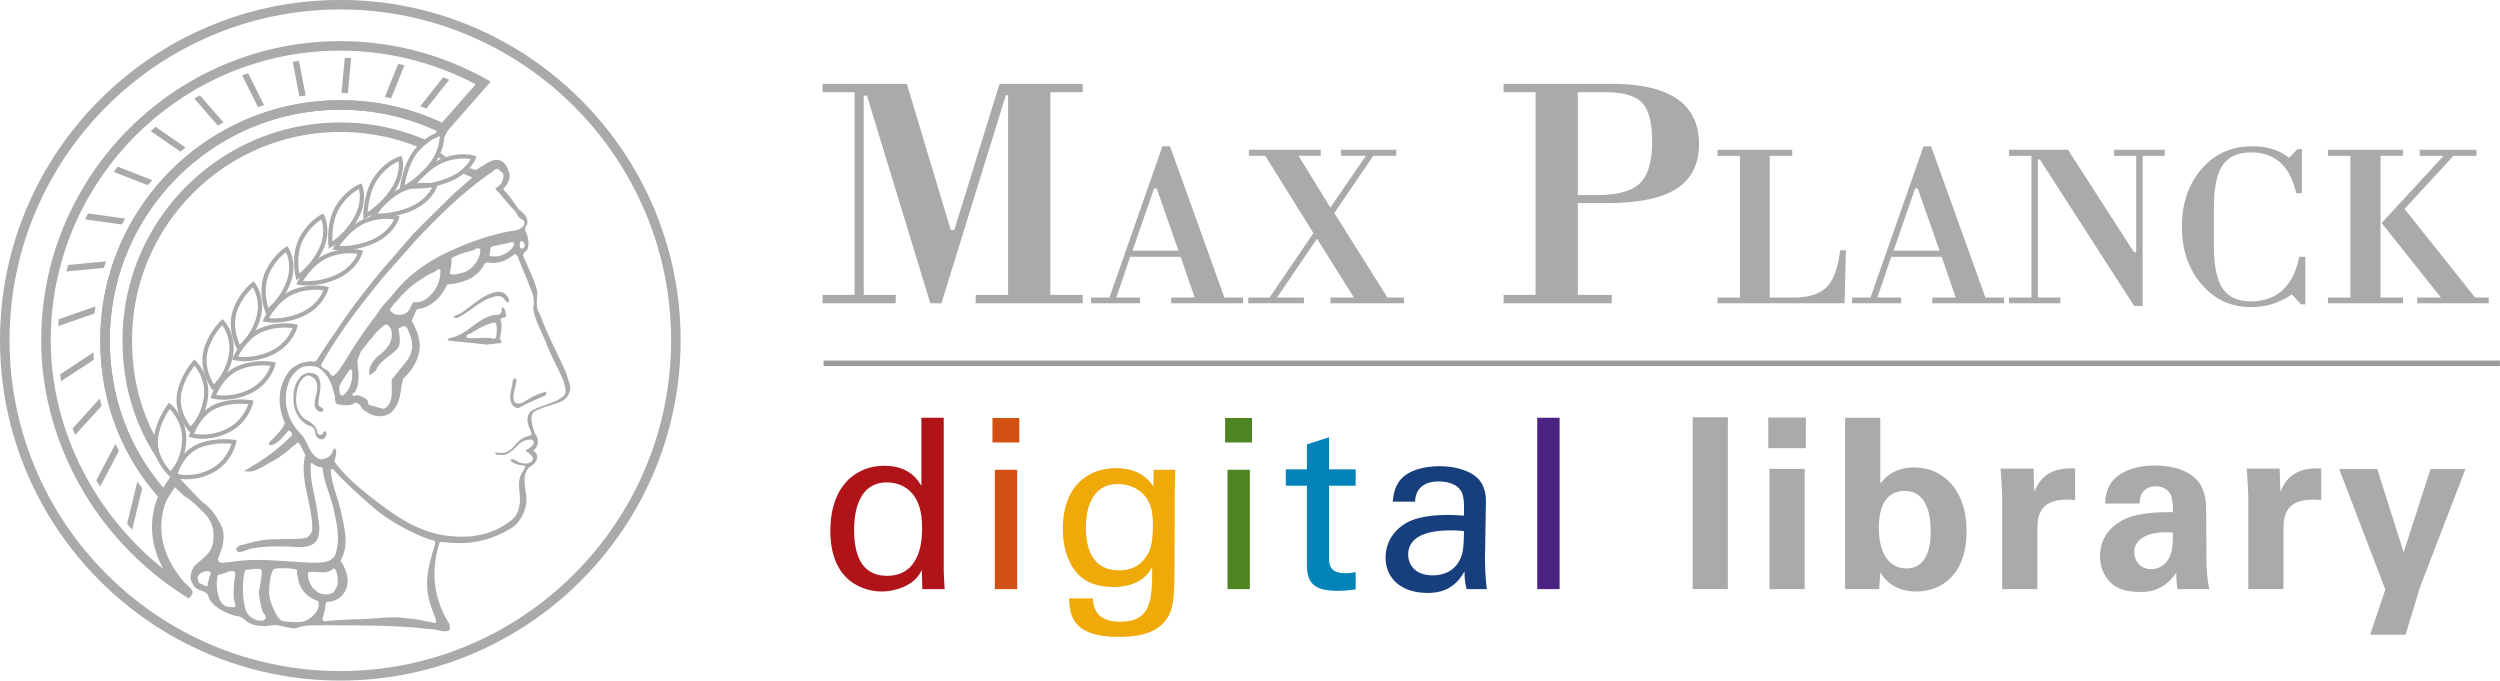 <svg xmlns="http://www.w3.org/2000/svg" height="69.787" viewBox="0 0 256.362 69.787" width="256.36"><g fill="#AAA"><path d="M0 34.89c0 19.244 15.656 34.898 34.9 34.898 19.243 0 34.896-15.654 34.896-34.898C69.796 15.65 54.143-.005 34.9-.005 15.656-.005 0 15.65 0 34.89zm.978 0C.978 16.187 16.194.97 34.899.97c18.703 0 33.919 15.217 33.919 33.92.001 18.707-15.215 33.924-33.917 33.924C16.194 68.814.978 53.597.978 34.89"/><path d="M44.579 55.88c-.848 2.936-1.253 4.452.071 7.48.013.114.141.488 0 .54-1.462-.294-1.85-.418-3.223-.52-1.269-.22-3.377.131-4.787.119-1.102.037-2.22.076-3.373.217-.346-.18-.077-.564-.052-.82.129-.4.14-.605.18-1.064.18-.193.4-.09.615-.181.743-.115 1.373-.77 1.553-1.464.231-.726-.025-1.537-.359-2.233-.066-.205-.347-.356-.23-.559.91-1.708.268-3.44-.038-5.107-.322-1.182-.81-2.485-1.003-3.733.04-.127-.128-.422.154-.447l.103.025c.974 1.179 3.764 3.676 4.812 4.49 1.043.81 3.742 2.385 5.5 2.81.165.139.14.253.077.446zm-12.985 3.027c0-.154.01-.215.127-.266h.634c.56.017 1.286.205 1.813-.342.304.012.33.37.41.65.073.39.055.636.055.983-.126.277-.267.7-.554.876-.456.213-.914.171-1.35 0-.66-.393-1.143-1.018-1.135-1.901zm1.08 3.237c-.082.766-1.042 1.44-1.513 1.575-.47.136-1.879.07-2.282-.071-.403-.137-1.39-2.068-1.277-3.071 0-.826.223-2.139.553-2.243.333-.104 1.212-.05 1.212-.05.366-.024.645.061.967.1.23.088.068.376.149.54.103.427.128.888.393 1.316.37.715 1.047 1.14 1.717 1.391.15.138.066.325.08.513zm-5.477 1.326c-.262.268-.408.141-.673.168-.755-.207-1.2-.535-1.414-1.387a8.548 8.548 0 0 1 0-3.72l.121-.096c.53-.058 1.334-.168 1.55-.048.22.122-.234 2.263-.234 2.263-.012.425.194 1.514.388 2.078.04.083.476.52.262.742zm8.93-25.43l-.027.732c-.065.665-.376 1.433-1.002 1.807-.374-.088-.242-.54-.333-.848.24-.666.707-1.216 1.095-1.806.05-.04.106-.064.16-.04l.107.155zm5.442-5.904c-.388.18-.788.22-1.22.02-.11-.147-.464-.269-.322-.488.312-.506.839-.923 1.164-1.419l.151-.078c.655-.796 1.694-1.462 2.676-2.058l.594-.259c.127-.128.431-.398.55-.12a3.473 3.473 0 0 1-1.403 2.872c-.598.444-.853.356-1.39.388l-.273.497c-.066.248-.28.497-.527.645zm-2.133 9.756c-.179.108-1.73-.483-1.548-.32-.37-.398.231-.532-1.135-1.045l-.333.032c-.041.042-.162.103-.285-.068-.013-.205.258-.175.344-.43.489-1.101.22-1.958.172-3.098l.362-.938c.685-.827.685-.944 1.15-1.394.465-.656.563-.703 1.187-1.242.102-.088.289-.156.413-.054.293.23.308.38.395.674.147 1.091-.512 1.838-1.308 2.427-.566.488-1.104 1.245-.981 1.99l.048.05c.26-.218.583-.344.693-.615.428-.96 1.588-1.397 2.237-2.231.281-.5.107-1.367 0-1.943-.003.014.849-.403.618-.254.404.166.356.459.55.827.382.965.349 1.831-.238 2.666l-1.619 2.017c-.024 1.028.257 2.349-.722 2.95zm6.846-15.344l.112-.14c.502-.24.969-.424 1.528-.585l.667-.175c.176-.16.49-.291.67-.061.01.864-.637 1.904-1.594 2.302-.302.132-.703.173-1.06.262-.089-.077-.38.087-.467-.13.055-.435.221-1.084.144-1.473zm6.445-1.618c-.032.622-.861 1.135-1.556 1.33-.297.044-.568.027-.831.027-.066-.049-.147-.105-.136-.172.044-.294.092-.468.114-.734l.172-.124c.611-.125 1.362-.259 1.978-.422.09.019.203.012.26.095zM32.944 37.366c1.796-3.218 3.976-6.016 6.312-8.89l3.272-3.715c2.332-2.49 4.91-5.041 7.77-7.017.36-.207.517-.625.887-.33l.337.309c.227.256.029.983-.202 1.188-.183.152-.362.298-.542.445.557.554 1.362 1.604 2.025 2.284.29.299.202.609.72.85.26.123.334.406.18.65-.462.588-1.23.5-1.834.653-2.244.5-4.058 1.141-6.54 2.347-1.989 1.053-3.578 2.217-5.017 4.026-.55.682-1.166 1.194-1.626 2.015-1.309 1.682-2.347 3.259-3.387 4.987-.372.547-.495.818-1.015 1.311-.253.24-.477-.261-.635-.434-.018-.02-.03-.043-.042-.064a.228.228 0 0 1-.162-.038c-.14-.179-.578-.257-.501-.577zm20.812-12.012c-.07.074-.161.169-.282.137-.271-.19-.169-.432-.15-.662.055-.054.064-.085.15-.085.13-.022.201.073.251.14.078.148.09.317.031.47zm-30.14 36.893c-.524.012-.894-.274-1.14-.896-.245-.789-.327-1.485-.157-2.298.055-.1.17-.168.245-.134l.732-.249c.25-.1.45-.132.685-.078l.148.146c-.011.43-.118.745-.129 1.14-.041.992-.125 1.29.161 2.234-.106.252-.318.132-.545.135zm-2.187-2.771c-.117.207-.1.344-.153.593-.062.112-.382-.042-.484-.105-.399-.215-.37-.106-.487-.474-.063-.249-.056-.537.354-.754.257-.144.77-.32.936 0 .05.217-.207.493-.167.74zM58.094 38.33c-.924-2.132-1.963-3.965-2.721-6.106-.539-.77-.228-1.592-.293-2.412-.348-1.282-.886-2.27-1.399-3.516-.14-.356.257-.461.398-.715.232-.63.066-1.336-.219-1.936-.113-.35.297-.593.219-.95-.014-.552-.5-.925-.885-1.218-.579-.835-.846-1.272-1.564-2.03v-.138c.358-.321.655-.872.641-1.348-.14-.54-.256-1.037-.77-1.411-.82-.461-1.654.256-2.307.629-.182.125-.271.257-.527.23-.168-.056-.337-.12-.513-.18-.168.19-.376.39-.63.593l.796.322c.03.022.04.04.04.066 0 .015-.005.04-.008.061l-1.845 1.616c-.005.003-3.226 3.186-3.226 3.186l-.923.938-2.864 3.298c-1.498 1.739-3.707 4.585-5.039 6.67-.69.955-1.38 2.014-2.025 3.013-.07.112-.201.102-.407.078-.143-.015-.29-.03-.418.015h.004l-.029.007c.007 0 .017 0 .025-.007-.728.082-1.256.324-1.823.835a4.62 4.62 0 0 0-1.106 3.047c0 .776.179 1.596.535 2.419-.151.437-.496.829-.806 1.175l-.173.191-.22.214c-.142.14-.307.294-.425.445l-.011.012-.007.02c-.014.049-.021.139.122.207l.033.017.037-.007c.677-.161 1.104-.671 1.518-1.165 0 0 .261-.297.298-.342.06-.014.112.023.201.098a.74.74 0 0 0 .161.105v.034l-.01.269c-1.605 1.582-2.912 2.48-4.619 3.484l-.285.163.33.037c.666.066 1.298-.31 1.91-.669l.733-.408c.681-.346 1.311-.879 1.922-1.391 0 0 .55-.457.612-.507.056.009.12.082.169.143l.06.064c.012.019.514 1.01.544 1.074-.117.47-.165.94-.165 1.413 0 1.026.22 2.046.44 3.047.216.989.438 2.005.438 3.006 0 .063-.002.13-.004.197 0 .308-.339.718-.62.847-.642.11-1.416.118-2.236.125-1.006.007-2.047.016-2.845.232a6.052 6.052 0 0 0-.846.198c-.285.078-.575.158-.849.197l-.025.005-.03.022-.1.066c-.091.061-.203.13-.233.264l-.001.036a.32.32 0 0 0 .093.22.242.242 0 0 0 .197.078c.242 0 .513-.1.776-.195.183-.066.374-.134.55-.169 1.67-.283 3.503-.224 4.743-.124.61-.01 1.618-.03 1.98-.9.131-.353.176-.68.176-.997 0-.347-.054-.682-.11-1.025l-.11-.845c-.073-.518-.183-1.033-.289-1.53-.186-.887-.38-1.795-.38-2.718 0-.188.01-.374.027-.564.017-.022.037-.051.06-.056.055-.008.15.07.224.13.088.065.175.131.27.155a.685.685 0 0 0 .352.123c.16.021.246.043.297.163.072.812.352 1.65.623 2.459.185.557.38 1.135.501 1.699.222.984.444 1.985.444 2.969 0 .588-.079 1.171-.286 1.74-.429.784-1.364.785-2.27.786h-.272l-2.219-.131c-1.902-.139-3.871-.278-5.889.047a82.71 82.71 0 0 0-.452.046c-.249.04-.483.071-.734.01a.448.448 0 0 1-.17-.34.37.37 0 0 1 .024-.131c.362-.796.542-1.516.542-2.152 0-.514-.12-.976-.356-1.383-.52-.999-1.095-1.692-1.802-2.176a53.286 53.286 0 0 1-2.266-2.382c-.385-.052-.623-.13-.646-.137l-.088-.03-.385.476c.5.475.962.95 1.528 1.463.857.463 1.552 1.296 2.166 1.86.745.872.923 1.794.77 2.822-.103 1.216-1.218 1.743-1.976 2.554-.305.576-.5 1.267-.077 1.807.27.715 1.425.588 1.566 1.179.316 1.301 2.576 2.055 3.017 2.087.44.03.895.515.895.515.897.654 2.077.498 2.698.4.616-.092 1.726.408 2.418.306 1.04-.41 1.886-.22 2.963-.308 3.387.052 7.235-.024 10.695.41.642-.075 1.411.424 2.016.118.154-.258.037-.476 0-.694-1.653-2.602-1.904-5.525-.964-8.36l.626.037c2.245.242 4.288-.05 6.567-1.37 1.143-.629 1.743-2.096 1.692-3.163-.038-.691-.278-1.509-.162-2.241.041-.325.256-.82.538-.977.119-.066.54-.352.671-.718.219-.593-.249-.871-.38-.954.362-.15.712-.889.377-1.468-.213-.227-.462-1.128-.489-1.423-.075-.422-.09-.857.31-1.128.896-.474 1.742-.59 2.679-1 .642-.27.974-.938.95-1.539l-.385-1.306zm-.269 2.236c-.95.885-2.295.899-3.386 1.616-.501.5-.374 1.067-.168 1.697.402.798.25.715-.313.903-1.317.44-1.302 1.877-2.884 1.636-.09.027-.46-.156-.242.108.172.202.242.08.579.12.564.026.772-.206 1.168-.477.564-.471.498-.652 1.193-.984.164-.041.574-.16.803-.08.154.14.157.141.183.27-.09.389-.652.706-.868.843.297.215.85.581.761.889-.128.202-.12.234-.344.343-.315.152-.94.13-1.53-.31-.089.03-.187-.173-.44.067.575.593 1.38.456 1.5.578.121.12-.428.835-.454.99-.387 1.025.088 1.97-.12 3.034-.128.832-.377 1.228-1.105 1.755-1.337.925-2.276 1.194-3.78 1.436-3.937.266-6.42-1.082-9.257-3.201-2.835-2.117-3.919-3.245-4.805-4.436-.012-.486.347-.857.04-1.385-.256.089-.232.423-.386.616-.218.308-.743.54-1.116.503-1.167-.4-1.231-1.773-1.962-2.555-1.564-1.54-2-3.759-1.166-5.617.294-.578.82-1.13 1.411-1.333.729-.117 1.59-.117 2.066.589.562.537.908 1.41 1.05 2.18.23.374-.05.796.332 1.104.667.06 1.243.229 1.884-.181.476.063.542.59.901.82l.64.386c.678.28 1.553.28 2.131-.22 1.078-1.103.842-2.236 1.214-3.454 1.025-.909 1.71-2.212 1.695-3.482-.064-.784-.344-1.59-.81-2.373.077-.461.336-.81.491-1.22.128-.076.293-.076.435-.1 1.143-.245 2.18-1.285 2.63-2.376l.102-.098c1.309-.093 2.937-.554 3.692-1.926.157-.591.82-.154 1.233-.293.69-.042 1.385-.425 1.912-.877.151-.05.268.118.359.193.305 1.028.871 2.017 1.191 3.055.4.78.541 1.525.4 2.321.164 1.219.857 2.361 1.343 3.592.491 1.296 1.245 2.602 1.797 3.935.104.54.335.965 0 1.399"/><path d="M51.991 30.347c.18.23.297.434.154.651-.333.025-.386-.395-.666-.539-.462-.23-.872.015-1.333.13-1.169.5-2.143 1.5-3.271 2.023-.14 0-.271-.01-.359-.112.193-.193.5-.232.744-.386 1.164-.769 2.296-1.972 3.757-2.192.384-.027.731.112.974.425M50.87 34.598c-.18.268-.469.034-.722.066-.574-.066-1.55.068-2.187-.01-.095-.056-.167-.154-.109-.247.098-.156.363-.168.531-.29.696-.435 1.428-.852 2.223-1.04.145-.02.264.1.29.2.095.369.035.962-.026 1.321zm1.031-2.278c-.09-.283-.076-.742-.423-.808-.077.178 0 .373-.077.54-.103.126-.282.28-.487.229-1.414.09-2.465 1.336-3.667 1.978-.41.23-.874.359-1.31.47-.038.067-.023.155.036.194 1.337.141 2.656.27 3.977.412l1.477-.168c.04-.19-.192-.36-.154-.577.167-.601.218-1.257.051-1.82.116-.306.552-.079.577-.45M52.646 38.933c.048-.067.102-.143.165-.15.084.031.128.07.14.224-.012.248-.074.51-.14.784-.077.315-.155.635-.155.95 0 .139.015.278.053.412.186.232.472.283.816.166.006-.005.583-.334.583-.334.501-.3.977-.586 1.856-.808.022-.005.028.001.032.002.012.02.02.051.02.093a.71.71 0 0 1-.06.261c-.033.017-.845.378-.845.378-.641.279-1.304.57-1.924.928-.182.037-.354-.063-.516-.16l-.04-.023a1.528 1.528 0 0 1-.312-.95c0-.28.06-.559.125-.85.058-.265.114-.544.131-.837l.071-.086M32.665 38.67c.461.95-.028 1.845 0 2.834.077.28.627.32.461.653-.128.088-.31.114-.449.013-.256-.167-.348-.294-.411-.587-.065-.876.63-1.889.012-2.708-.18-.18-.436-.36-.692-.373-.55.102-.833.693-1.025 1.128-.295 1.155-.371 2.373.64 3.296.59.344 1.308.718 1.348 1.464.088.13.267.255.41.176.18-.01.205-.522.461-.279l.077.18c-.063.202-.128.566-.46.576-.166.036-.349-.052-.488-.154-.36-.369-.077-.933-.681-1.18-1-.308-1.656-1.36-1.758-2.346-.062-.95-.023-1.99.798-2.82.319-.246.744-.401 1.154-.27.23.036.5.205.603.397"/><g fill-rule="evenodd"><path d="M20.306 46c1.333-.62 2.857-.549 3.431-.494-.164.53-.717 1.902-2.233 2.647-1.524.747-2.825.566-3.304.464.176-.528.766-1.995 2.106-2.618zm-.18-.394c-1.827.847-2.383 3.023-2.41 3.113l-.046.193.189.063c.07.025 1.766.579 3.835-.434 2.086-1.025 2.515-3.09 2.53-3.177l.045-.22-.22-.036c-.088-.015-2.131-.337-3.923.498M22.123 41.9c1.329-.6 2.778-.522 3.335-.463-.171.515-.74 1.83-2.253 2.556-1.507.72-2.804.58-3.298.49.211-.54.879-1.98 2.216-2.583zm-.177-.396c-1.83.828-2.505 2.981-2.533 3.074l-.063.207.205.06c.072.026 1.762.529 3.837-.465 2.096-1.003 2.539-2.995 2.557-3.08l.044-.22-.217-.04c-.083-.014-2.032-.349-3.83.464"/><path d="M24.496 37.952c1.322-.581 2.699-.498 3.24-.435a4.364 4.364 0 0 1-2.273 2.464c-1.49.693-2.776.598-3.292.519.249-.549.988-1.962 2.325-2.548zm-.173-.396c-1.834.805-2.626 2.937-2.658 3.03l-.081.22.225.061c.071.021 1.757.474 3.837-.498 2.102-.977 2.564-2.902 2.584-2.984l.05-.217-.22-.044c-.077-.014-1.928-.361-3.737.432M26.852 34.055c1.319-.564 2.623-.477 3.143-.412a4.344 4.344 0 0 1-2.289 2.375c-1.479.67-2.753.613-3.287.542.285-.554 1.104-1.936 2.434-2.505zm-.17-.398c-1.835.786-2.743 2.898-2.784 2.984l-.096.234.245.061c.07.019 1.75.423 3.838-.524 2.111-.958 2.587-2.813 2.608-2.891l.055-.215-.22-.049c-.072-.016-1.826-.376-3.646.4M30.114 30.157c1.313-.547 2.545-.457 3.047-.388-.195.478-.799 1.62-2.305 2.286-1.471.65-2.732.621-3.28.568.33-.567 1.215-1.917 2.538-2.466zm-.163-.402c-1.841.763-2.866 2.858-2.907 2.944l-.121.248.267.059c.07.014 1.748.366 3.84-.554 2.12-.938 2.613-2.72 2.632-2.798l.058-.215-.216-.051c-.069-.015-1.727-.391-3.553.367"/><path d="M33.712 26.392a5.77 5.77 0 0 1 2.95-.364c-.203.466-.82 1.558-2.326 2.2-1.458.626-2.704.632-3.267.59.37-.573 1.325-1.897 2.643-2.426zm-.16-.4c-1.841.74-2.985 2.817-3.033 2.902l-.139.261.29.057c.07.01 1.742.314 3.837-.586 2.129-.914 2.64-2.63 2.66-2.7l.061-.215-.215-.056c-.066-.015-1.626-.404-3.462.336"/><path d="M37.554 22.835c1.293-.506 2.389-.412 2.854-.336-.214.451-.844 1.485-2.345 2.114-1.436.595-2.673.635-3.254.61.413-.586 1.435-1.875 2.745-2.388zm-.158-.402c-1.844.722-3.104 2.775-3.155 2.863l-.166.276.316.05c.07.009 1.738.265 3.838-.614 2.139-.89 2.662-2.534 2.684-2.605l.066-.212-.212-.059c-.06-.017-1.524-.424-3.37.3"/><path d="M41.55 19.55c1.28-.485 2.311-.388 2.754-.312-.22.437-.864 1.419-2.359 2.026-1.424.573-2.647.643-3.24.632.457-.59 1.541-1.852 2.845-2.346zm-.154-.402c-1.849.703-3.222 2.734-3.281 2.822l-.194.29.348.044c.07.01 1.732.213 3.838-.642 2.146-.871 2.688-2.441 2.71-2.512l.068-.205-.208-.066c-.058-.017-1.428-.434-3.28.269"/><path d="M45.607 16.61c1.268-.465 2.237-.37 2.662-.289-.235.42-.889 1.35-2.38 1.936a9.182 9.182 0 0 1-3.219.654c.499-.595 1.641-1.823 2.937-2.302zm-.15-.406c-1.85.684-3.34 2.7-3.402 2.785l-.22.305.374.038c.068.006 1.727.16 3.838-.673 2.156-.844 2.712-2.346 2.736-2.412l.073-.205-.205-.07c-.053-.023-1.326-.455-3.194.231M16.179 45.4c0-.065 0-.131.005-.197.095-1.482.897-2.79 1.221-3.264.375.385 1.265 1.47 1.265 3.064 0 .06 0 .124-.004.185-.074 1.704-.86 2.769-1.183 3.14-.363-.393-1.304-1.536-1.304-2.928zm1.026-3.925c-.055.07-1.323 1.718-1.453 3.698-.132 2.02 1.519 3.56 1.591 3.626l.144.137.147-.137c.057-.051 1.364-1.275 1.463-3.591.104-2.334-1.515-3.706-1.584-3.765l-.172-.144-.136.176"/><path d="M18.534 41.004a4.194 4.194 0 0 1 .146-1.033c.318-1.171.97-2.087 1.266-2.46.309.37.985 1.328.985 2.695a4.8 4.8 0 0 1-.031.5c-.198 1.638-1.013 2.657-1.355 3.018-.305-.403-1.011-1.465-1.011-2.72zm1.245-3.968a7.482 7.482 0 0 0-1.516 2.82 4.927 4.927 0 0 0-.133.709c-.238 1.955 1.175 3.56 1.235 3.628l.142.158.158-.139c.058-.049 1.392-1.206 1.663-3.454.273-2.272-1.18-3.677-1.239-3.733l-.16-.152-.15.163"/><path d="M21.185 36.927c0-.2.018-.413.057-.623a4.22 4.22 0 0 1 .156-.618 6.667 6.667 0 0 1 1.397-2.329 4.08 4.08 0 0 1 .65 3.145c-.317 1.572-1.161 2.539-1.527 2.898-.24-.408-.733-1.37-.733-2.473zm1.483-4.058c-.046.043-1.127 1.053-1.68 2.678-.07.206-.125.432-.172.68-.344 1.893.835 3.56.883 3.635l.132.18.178-.139c.057-.046 1.421-1.135 1.86-3.315.445-2.21-.84-3.645-.895-3.705l-.147-.161-.157.147"/><path d="M24.104 33.182c0-.298.032-.607.106-.914a4.11 4.11 0 0 1 .187-.6 6.335 6.335 0 0 1 1.527-2.192 3.86 3.86 0 0 1 .516 1.94c0 .352-.045.74-.164 1.15a6.063 6.063 0 0 1-1.692 2.776c-.173-.39-.48-1.214-.48-2.16zm1.738-4.204c-.05.036-1.182.916-1.845 2.528a4.42 4.42 0 0 0-.209.66c-.444 1.829.49 3.552.53 3.626l.117.214.198-.144c.06-.041 1.452-1.062 2.058-3.176.617-2.146-.5-3.61-.55-3.67l-.13-.169-.17.13"/><path d="M27.25 29.813a4.472 4.472 0 0 1 .406-1.89 6.115 6.115 0 0 1 1.663-2.07c.132.276.336.813.336 1.543 0 .442-.074.95-.286 1.503a6.47 6.47 0 0 1-1.855 2.654 6.142 6.142 0 0 1-.264-1.74zm2.029-4.46c-.049.029-1.227.78-2.009 2.381a4.435 4.435 0 0 0-.244.631c-.549 1.77.147 3.551.176 3.626l.1.246.221-.146c.059-.042 1.477-.994 2.252-3.038.789-2.08-.16-3.574-.2-3.635l-.117-.18-.18.115"/><path d="M30.59 26.868c0-.571.073-1.245.318-1.882.085-.22.165-.394.252-.547a5.66 5.66 0 0 1 1.79-1.941c.082.224.192.617.192 1.155a4.25 4.25 0 0 1-.435 1.84 7.052 7.052 0 0 1-2.02 2.532 6.851 6.851 0 0 1-.097-1.157zm2.37-4.877c-.052.023-1.272.645-2.176 2.235a4.367 4.367 0 0 0-.279.605c-.655 1.702-.193 3.54-.175 3.62l.073.28.25-.151c.06-.035 1.505-.926 2.445-2.898.957-2.015.183-3.536.15-3.597l-.099-.189-.19.096"/><path d="M34.082 24.422c0-.677.083-1.742.518-2.686.095-.207.19-.378.286-.522.705-1.08 1.534-1.612 1.919-1.817.04.171.084.428.084.767 0 .569-.128 1.338-.62 2.187a7.658 7.658 0 0 1-2.18 2.408c-.002-.1-.006-.21-.006-.337zm2.784-5.533c-.054.022-1.314.516-2.343 2.085-.107.166-.21.357-.316.58-.753 1.64-.533 3.53-.522 3.61l.039.315.28-.149c.062-.037 1.533-.855 2.639-2.761 1.129-1.947.527-3.492.501-3.557l-.08-.198-.198.075"/><path d="M38.5 18.74c.103-.19.209-.354.317-.5.789-1.055 1.653-1.521 2.051-1.692.012.1.023.222.023.379 0 .58-.142 1.506-.85 2.534a8.45 8.45 0 0 1-2.34 2.287c.048-.635.21-1.932.799-3.008zm2.479-2.695c-.055.015-1.349.386-2.508 1.939a4.8 4.8 0 0 0-.352.549c-.858 1.575-.868 3.523-.868 3.605v.345l.311-.154c.066-.031 1.56-.783 2.834-2.622 1.296-1.875.869-3.447.85-3.51l-.062-.208-.205.056"/><path d="M42.92 15.517c.876-1.034 1.772-1.43 2.183-1.569.004.01.004.017.004.03 0 .498-.132 1.62-1.125 2.846a9.131 9.131 0 0 1-2.491 2.166c.139-.77.53-2.415 1.429-3.473zm2.344-2.064c-.055.012-1.385.259-2.674 1.784-1.282 1.517-1.583 4.019-1.597 4.124l-.043.376.344-.154c.066-.03 1.59-.715 3.027-2.485 1.462-1.81 1.207-3.399 1.194-3.465l-.036-.217-.215.037"/><path d="M5.203 34.89c0-16.372 13.32-29.695 29.697-29.695a29.76 29.76 0 0 1 13.879 3.45c-.623.71-3.083 3.516-3.46 3.948A24.356 24.356 0 0 0 34.9 10.278c-13.572 0-24.616 11.04-24.616 24.612 0 6.057 2.055 11.58 5.925 16.011a8.067 8.067 0 0 0-.618 3.137c0 1.236.285 2.718 1.155 4.295C9.561 52.606 5.203 43.903 5.203 34.89zm-.977 0c0 10.452 5.658 20.507 14.766 26.245l.378.237.27-.351a.47.47 0 0 0 .107-.286c0-.224-.192-.4-.3-.498l-.528-.51c-1.875-2.13-2.378-4.15-2.378-5.706 0-1.716.613-2.866.664-2.953l.169-.301-.23-.261c-3.85-4.293-5.882-9.693-5.882-15.615 0-13.035 10.604-23.638 23.639-23.638 3.622 0 7.1.798 10.333 2.37l.335.164 4.753-5.42-.527-.293A30.66 30.66 0 0 0 34.9 4.22c-16.915 0-30.674 13.76-30.674 30.672"/><path d="M45.659 12.747a24.376 24.376 0 0 0-10.76-2.469c-13.572 0-24.616 11.04-24.616 24.612 0 6.167 2.12 11.792 6.133 16.265l.421.471 1.871-2.829-.1-.115a4.437 4.437 0 0 1-.407-.066c.028-.076.065-.179.11-.29a24.301 24.301 0 0 1-.436-.53 4.37 4.37 0 0 1-.392.532c-.364-.393-1.305-1.536-1.305-2.928l.001-.134c-1.748-3.08-2.637-6.555-2.637-10.376 0-11.775 9.58-21.357 21.358-21.357 2.89 0 5.679.564 8.3 1.674.28-.29.559-.518.815-.698a22.127 22.127 0 0 0-9.115-1.95c-12.315 0-22.335 10.017-22.335 22.33 0 5.34 1.668 10.035 4.932 13.973l-.761 1.145c-3.574-4.211-5.475-9.413-5.475-15.117 0-13.035 10.604-23.638 23.639-23.638 3.461 0 6.786.735 9.897 2.175-.13.28-.258.557-.384.835.283-.163.527-.26.69-.315.004.01.004.018.004.03 0 .361-.071 1.057-.495 1.885l.112.056 1.366-2.964-.43-.208"/></g><g><path d="M45.44 7.923l-2.355 2.976c.218.076.432.15.647.23l2.334-2.954c-.207-.086-.415-.171-.626-.252M40.832 6.55l-1.37 3.399c.217.039.432.083.648.127l1.366-3.384a21.49 21.49 0 0 0-.644-.142M35.354 5.938l-.337 3.602c.219.002.436.006.652.009l.336-3.591c-.217-.01-.432-.015-.651-.02M30.019 6.346l.683 3.544c.214-.036.426-.07.642-.101l-.686-3.545c-.214.03-.427.065-.64.102M24.836 7.737l1.622 3.247c.206-.073.411-.141.62-.207l-1.626-3.262c-.205.07-.41.144-.616.222M19.925 10.113l2.418 2.76c.19-.109.385-.216.579-.321l-2.43-2.776c-.19.11-.38.225-.567.337M15.46 13.444l3.052 2.118c.17-.144.344-.286.52-.427l-3.073-2.134c-.168.144-.334.293-.499.443M11.663 17.628l3.506 1.362c.142-.176.289-.351.435-.522l-3.534-1.376a40.63 40.63 0 0 0-.408.536M8.73 22.498l3.772.525c.11-.204.22-.408.334-.608l-3.806-.532c-.102.205-.202.41-.3.615M6.808 27.842l3.848-.371c.067-.223.14-.447.216-.67l-3.888.37c-.06.224-.119.447-.176.67M5.976 33.438l3.721-1.294c.026-.24.055-.478.087-.718l-3.764 1.31c-.017.233-.032.467-.043.702M6.262 39.092l3.362-2.21a24.551 24.551 0 0 1-.045-.743l-3.415 2.243c.029.237.064.472.098.71M7.698 44.617l2.728-3.003c-.07-.249-.13-.502-.19-.755l-2.783 3.068c.076.233.16.462.245.69M10.264 49.905l1.93-3.67c-.12-.241-.24-.479-.354-.722l-1.967 3.74c.128.22.256.437.39.651M13.554 54.31l1.031-4.254a22.05 22.05 0 0 1-.502-.68l-1.053 4.337c.172.203.347.4.524.596M44.956 16.13l.266.176c.079-.035.158-.072.236-.102l.282-.096a5.125 5.125 0 0 1-.564-.434c-.062.149-.135.3-.22.457M91.85 31.097h-7.5v-.86h3.281V9.457H84.35v-.86h8.64l4.505 14.987h.363l4.64-14.987h8.532v.86h-3.32v20.78h3.32v.86h-10.977v-.86h3.32V9.77h-.232l-6.604 21.327H95.4l-6.5-21.295h-.33v20.435h3.281v.86M116.133 25.707h4.714l-2.236-6.388h-.265l-2.213 6.388zm3.964 5.39v-.586h2.41l-1.44-4.18h-5.176l-1.419 4.18h2.432v.586h-5.025v-.586h1.89l5.43-15.507h.784l5.57 15.507h1.912v.586h-7.368M136.425 31.097v-.586h2.41l-3.781-6.033-4.105 6.033h2.766v.586h-5.716v-.586h2.19l4.496-6.61-4.935-7.921h-1.681v-.625h7.365v.625h-2.27l3.261 5.308 3.63-5.308h-2.546v-.625h5.671v.625h-2.362l-3.99 5.872 5.453 8.659h1.694v.586h-7.55M161.8 20.003h1.96c2.105 0 3.574-.404 4.408-1.213.833-.809 1.25-2.23 1.25-4.267 0-1.892-.335-3.21-1.003-3.952-.669-.743-1.951-1.115-3.847-1.115H161.8v10.547zm3.476 11.094h-11.094v-.86h3.282V9.457h-3.281v-.86h11.06c2.988 0 5.23.514 6.73 1.543 1.5 1.028 2.248 2.577 2.248 4.645 0 2.056-.766 3.577-2.297 4.562-1.533.985-3.902 1.476-7.109 1.476H161.8v9.414h3.476v.86M189.15 31.097h-13.025v-.586h2.305V15.98h-2.305v-.625h7.656v.625h-2.305v14.53h2.444c1.554 0 2.685-.356 3.392-1.071.707-.714 1.17-1.971 1.385-3.772h.592l-.139 5.43M194.175 25.707h4.716l-2.237-6.388h-.265l-2.214 6.388zm3.966 5.39v-.586h2.409l-1.441-4.18h-5.176l-1.418 4.18h2.433v.586h-5.027v-.586h1.892l5.428-15.507h.784l5.568 15.507h1.915v.586h-7.367M218.825 25.86h.231v-9.88h-2.266v-.625h5.195v.625h-2.265v15.39h-.876l-9.659-15.01h-.208V30.51h2.305v.586h-5.273v-.586h2.305V15.98h-2.305v-.625h6.05l6.766 10.504M236.4 31.215h-.436l-.943-1.029a7.38 7.38 0 0 1-2.007.99c-.678.208-1.42.311-2.229.311-2.016 0-3.694-.78-5.034-2.342-1.337-1.563-2.007-3.525-2.007-5.888 0-2.408.672-4.387 2.02-5.933 1.345-1.547 3.074-2.32 5.182-2.32.793 0 1.5.098 2.119.293a5.06 5.06 0 0 1 1.669.894l.869-.898h.445v4.515h-.585c-.317-1.401-.862-2.448-1.633-3.14s-1.767-1.04-2.986-1.04c-1.35 0-2.324.44-2.923 1.318-.597.879-.896 2.323-.896 4.333v3.917c0 2.025.296 3.483.891 4.372.594.89 1.563 1.333 2.905 1.333 1.327 0 2.41-.388 3.252-1.165s1.407-1.912 1.702-3.405h.625v4.884M244.225 22.865l6.353-6.885h-2.45v-.625h5.822v.625h-2.359l-5.016 5.446 7.235 9.085h1.394v.586h-7.329v-.586h2.427l-6.077-7.646zm2.189 8.232h-7.695v-.586h2.305v-14.53h-2.305v-.626h7.695v.625h-2.304v14.531h2.304v.586"/></g></g><path d="M93.63 50.71c-.488-.634-1.39-1.243-2.681-1.243-3.364 0-3.364 4.07-3.364 4.9 0 2.169.56 4.68 3.364 4.68 3.607 0 3.607-3.974 3.607-4.924 0-1.78-.414-2.755-.926-3.413zm.853-7.873h2.291v15.625c0 .268.05 1.316.098 1.95h-2.291l-.05-1.95c-.194.34-.463.853-1.096 1.292-1 .682-2.194.901-3.022.901-1.634 0-5.265-.852-5.265-6.215 0-4.656 2.657-6.679 5.533-6.679 2.632 0 3.51 1.56 3.802 2.072v-6.996" fill="#b01419"/><path d="M102.014 48.174h2.291v12.237h-2.291V48.173zm-.243-5.313h2.754v2.51h-2.754v-2.51" fill="#d35015"/><path d="M117.395 57.267c.488-.634.83-1.292.83-3.51 0-1.535-.342-2.413-.952-3.046-.609-.66-1.585-1.074-2.632-1.074-2.9 0-3.29 2.926-3.29 4.486 0 1.877.56 4.363 3.363 4.363 1.34 0 2.121-.488 2.681-1.22zm-5.337 4.095c.097 1.365.682 2.388 2.851 2.388 3.193 0 3.242-2.315 3.242-5.63-.975 2.023-3.29 2.072-4.02 2.072-1.123 0-2.732-.244-3.756-1.511-1.047-1.244-1.389-2.877-1.389-4.51 0-4.144 2.438-6.166 5.436-6.166 2.462 0 3.364 1.218 3.851 1.852l.025-1.682h2.217l-.05 2.219-.023 7.653c0 2.95-.098 4.144-.585 5.07-1.024 1.95-3.413 2.194-5.094 2.194-4.9 0-5.046-2.291-5.144-3.949h2.438" fill="#efaa0a"/><path d="M125.875 48.174h2.291v12.237h-2.291V48.173zm-.245-5.313h2.755v2.51h-2.755v-2.51" fill="#4d8522"/><path d="M131.85 48.126h2.169v-2.56l2.267-.73v3.29h2.729v1.682h-2.729v7.337c0 .609 0 1.632 1.633 1.632a5.11 5.11 0 0 0 1.096-.12v1.778a11.26 11.26 0 0 1-1.9.147c-2.098 0-3.096-.61-3.096-2.609v-8.165h-2.169v-1.682" fill="#0483b8"/><path d="M148.813 54.39c-.925 0-4.412 0-4.412 2.487 0 .78.489 2.12 2.535 2.12 1.17 0 2.048-.462 2.608-1.316.512-.828.537-1.511.586-3.217a10.162 10.162 0 0 0-1.318-.073zm1.585 6.021c-.17-.609-.22-1.194-.22-1.828-1.097 2.023-2.754 2.218-3.777 2.218-2.805 0-4.316-1.584-4.316-3.608 0-.974.343-2.534 2.145-3.582 1.318-.732 3.268-.805 4.243-.805.585 0 .95.024 1.657.073 0-1.511 0-2.169-.44-2.705-.462-.61-1.461-.805-2.12-.805-2.315 0-2.437 1.584-2.462 2.072h-2.292c.074-.634.148-1.487.854-2.315.926-1.024 2.658-1.317 3.949-1.317 1.78 0 3.681.56 4.339 1.804.39.731.415 1.316.415 1.877l-.098 5.85c0 .195.024 1.828.195 3.07h-2.072" fill="#173e7d"/><path d="M157.637 60.411h2.292V42.837h-2.292v17.574z" fill="#4c2382"/><g fill="#AAA"><path d="M173.575 60.411h3.607V42.788h-3.607v17.623zM181.45 48.078h3.606v12.333h-3.606V48.078zm-.122-5.265h3.85v3.144h-3.85v-3.144M195.325 50.344c-2.657 0-2.657 3.023-2.657 3.802 0 2.804 1.194 4.144 2.828 4.144 2.485 0 2.485-3.095 2.485-3.73 0-.974-.047-4.216-2.656-4.216zm-6.117-7.508h3.607v6.753c1.219-1.61 2.852-1.658 3.486-1.658 2.998 0 5.363 2.364 5.363 6.508 0 4.607-2.683 6.215-5.145 6.215-.633 0-2.583-.048-3.704-1.973-.025.39-.05.974-.123 1.73h-3.485V42.837M205.313 51.125c0-.585-.098-2.364-.17-3.071h3.388l.073 2.364c.462-1.048 1.267-2.535 4.192-2.388v3.241c-3.656-.34-3.876 1.536-3.876 3.071v6.07h-3.607v-9.287M218.85 56.61c0 .828.56 1.754 1.755 1.754.658 0 1.194-.317 1.536-.707.633-.78.682-1.73.682-3.047-2.315-.194-3.973.537-3.973 2zm4.436 3.801c-.122-.755-.122-1.316-.122-1.682-1.365 1.975-2.999 1.975-3.68 1.975-1.779 0-2.584-.511-3.071-.975-.732-.731-1.073-1.73-1.073-2.705 0-.975.341-2.78 2.608-3.827 1.51-.682 3.68-.682 4.875-.682 0-.805-.024-1.195-.17-1.634-.318-.902-1.268-1.024-1.61-1.024-.512 0-1.048.22-1.364.683-.269.414-.269.804-.269 1.097h-3.534c.024-.658.098-1.975 1.389-2.9 1.123-.805 2.56-1 3.73-1 1.024 0 3.169.17 4.386 1.584.829 1 .854 2.462.854 3.023l.024 4.947c0 1.049.074 2.097.294 3.12h-3.267M230.55 51.125c0-.585-.098-2.364-.171-3.071h3.389l.073 2.364c.463-1.048 1.268-2.535 4.191-2.388v3.241c-3.655-.34-3.875 1.536-3.875 3.071v6.07h-3.607v-9.287M243.775 48.103l2.706 8.53 2.754-8.53h3.583l-4.654 12.09-1.488 4.899h-3.632l1.56-4.632-4.728-12.357h3.899"/></g><path stroke-linejoin="round" d="M84.455 37.254h171.9" stroke="#9c9a9b" stroke-miterlimit="8" stroke-width=".562" fill="none"/></svg>